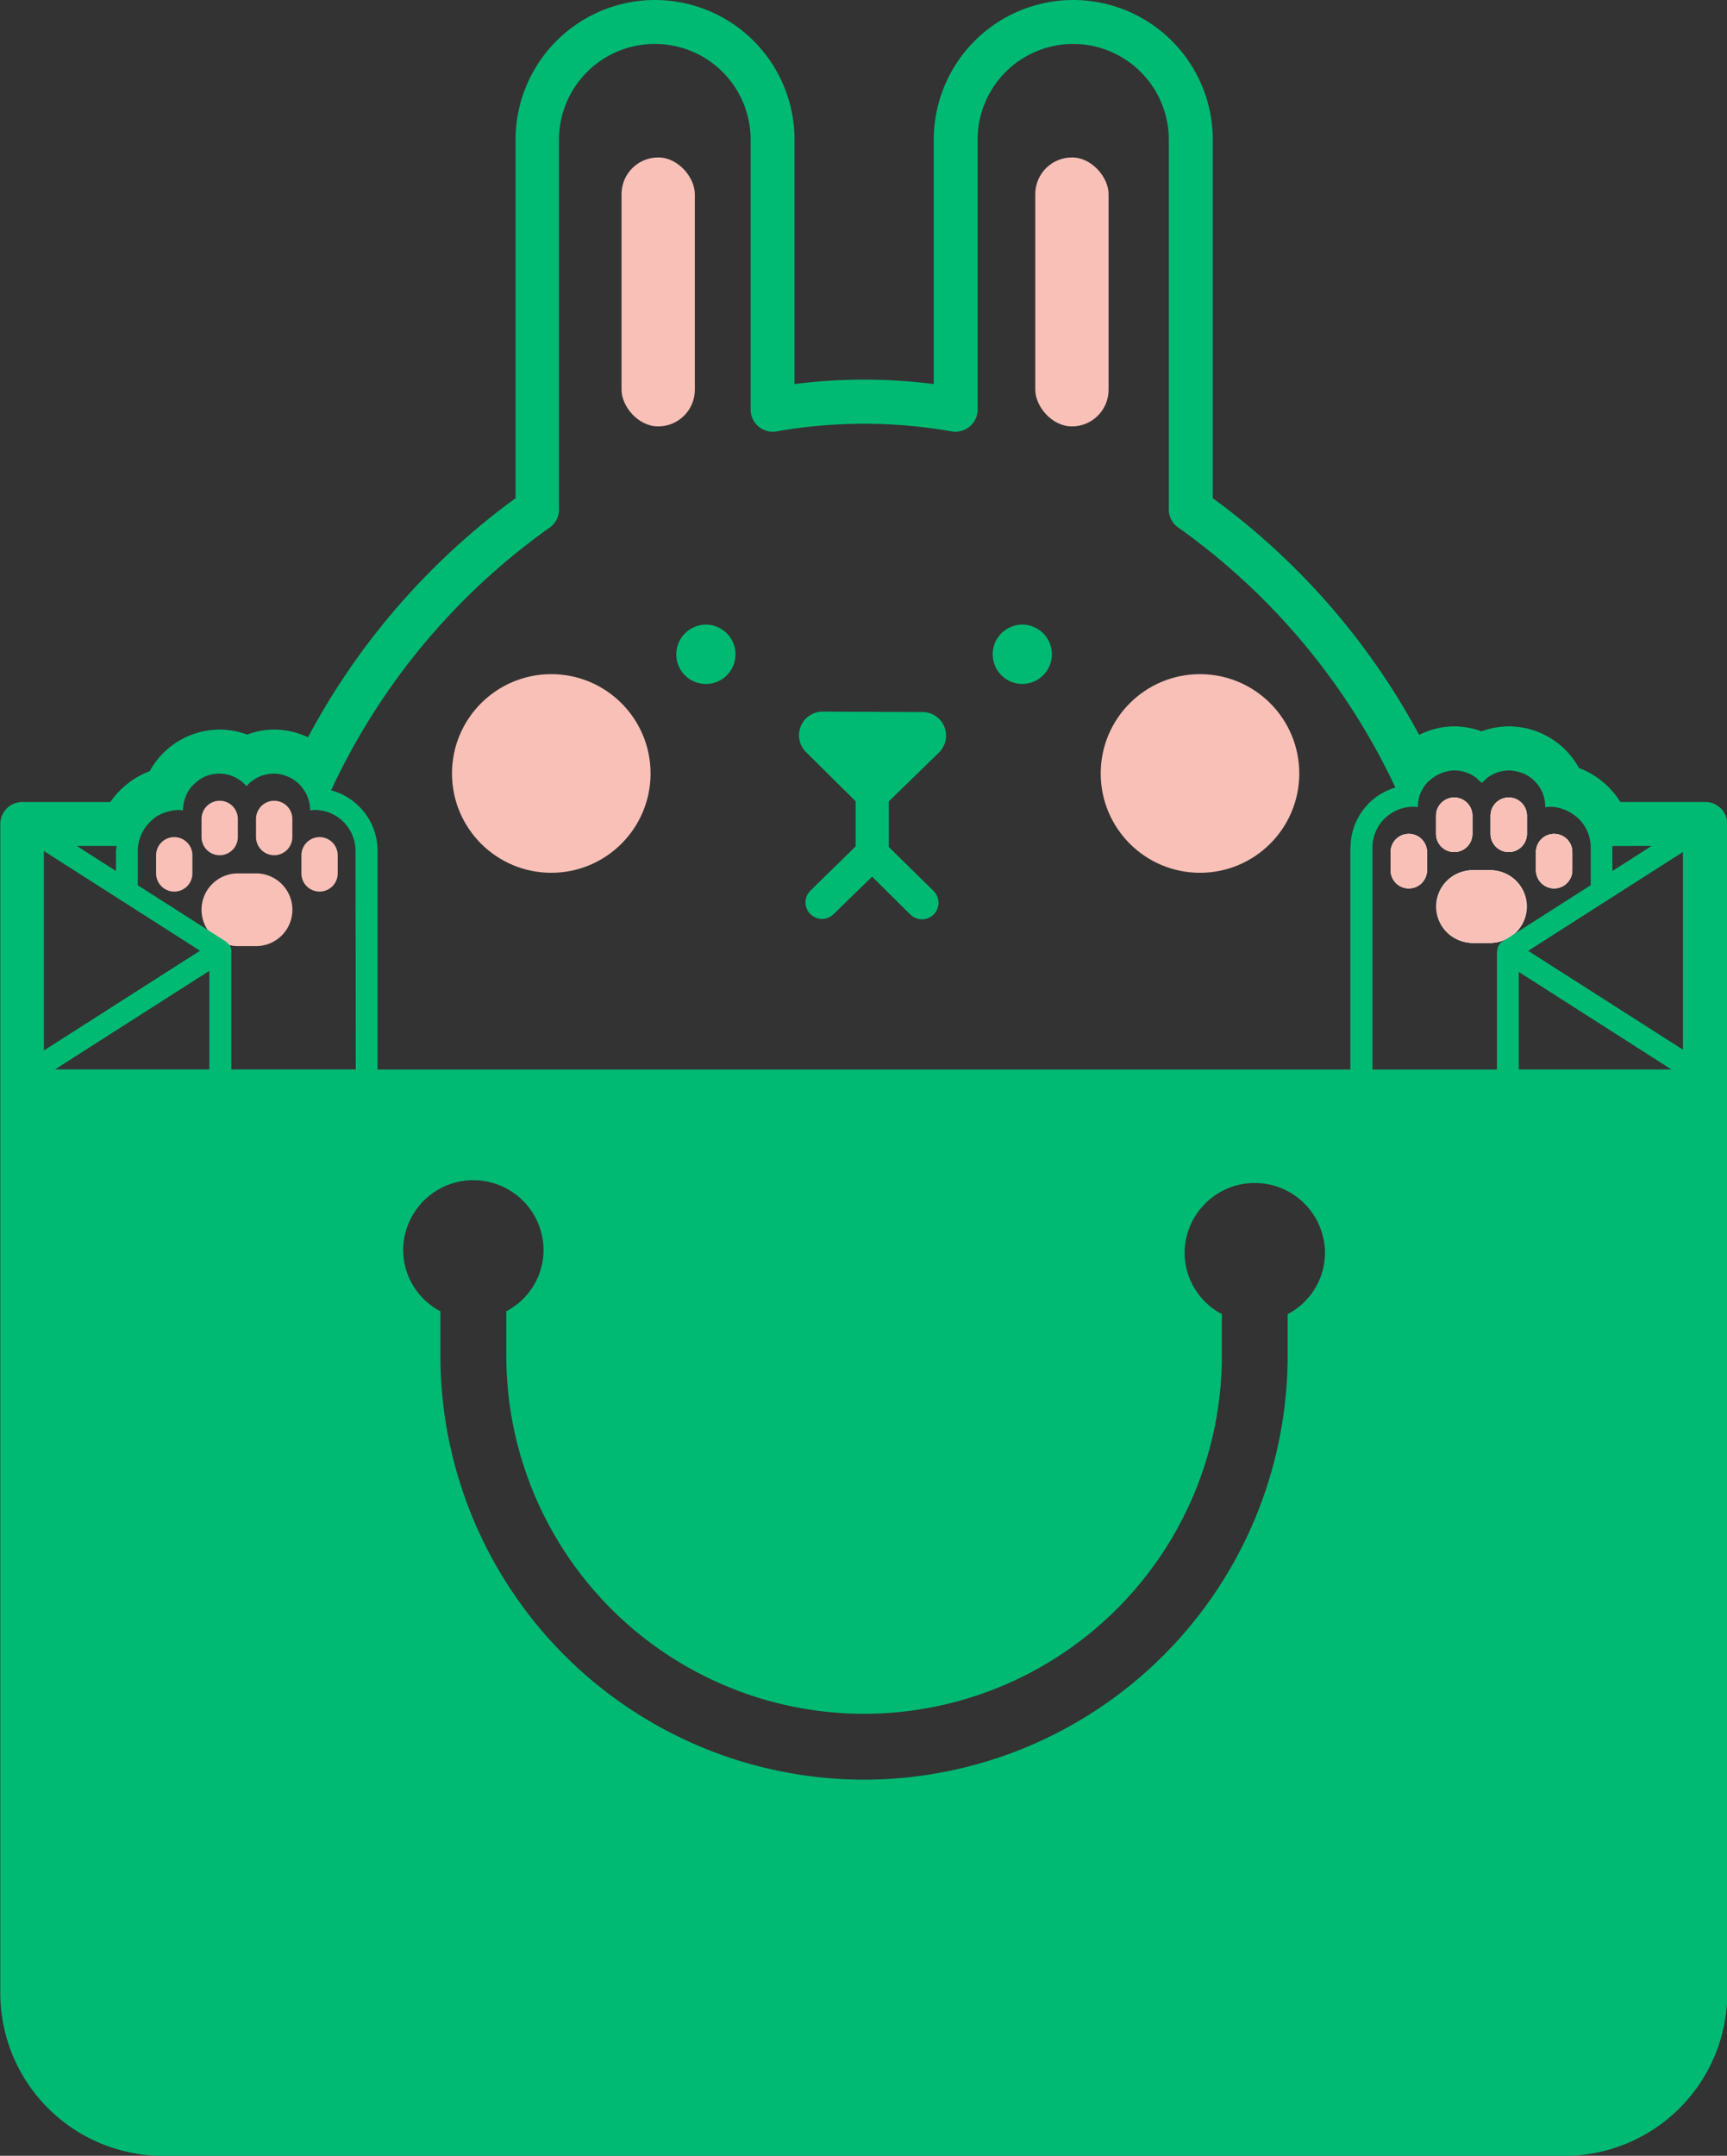 <svg xmlns="http://www.w3.org/2000/svg" width="34.441" height="42.978" viewBox="0 0 34.441 42.978"><rect x="0" y="0" width="34.441" height="42.978" fill="#333333" stroke="none"/><defs><style>.a{fill:#efc1b8;}.b{fill:#00ba74;}.c{fill:#f9c0b7;}.d{fill:none;}.e{fill:#fff;}.f{fill:#53b67a;}</style></defs><g transform="translate(-659.936 170.559)"><g transform="translate(687.669 -154.659)"><path class="a" d="M1000.047,36.269h-.362a.725.725,0,0,1-.725-.725h0a.725.725,0,0,1,.725-.725h.362a.725.725,0,0,1,.725.725h0A.725.725,0,0,1,1000.047,36.269Z" transform="translate(-998.054 -33.371)"/><path class="a" d="M1023.273,26.605v.362a.362.362,0,0,1-.362.362h0a.362.362,0,0,1-.362-.362v-.362a.362.362,0,0,1,.362-.362h0A.362.362,0,0,1,1023.273,26.605Z" transform="translate(-1019.65 -25.518)"/><path class="a" d="M1012.551,18.028v.362a.362.362,0,0,1-.362.362h0a.362.362,0,0,1-.362-.362v-.362a.362.362,0,0,1,.362-.362h0A.362.362,0,0,1,1012.551,18.028Z" transform="translate(-1009.833 -17.666)"/><path class="a" d="M999.685,18.028v.362a.362.362,0,0,1-.362.362h0a.362.362,0,0,1-.362-.362v-.362a.362.362,0,0,1,.362-.362h0A.362.362,0,0,1,999.685,18.028Z" transform="translate(-998.054 -17.666)"/><path class="a" d="M988.964,26.605v.362a.362.362,0,0,1-.362.362h0a.362.362,0,0,1-.362-.362v-.362a.362.362,0,0,1,.362-.362h0A.362.362,0,0,1,988.964,26.605Z" transform="translate(-988.239 -25.518)"/></g><g transform="translate(673.42 -158.106)"><g transform="translate(0 0)"><path class="b" d="M820.158-23.144h0a.593.593,0,0,0-.591.589.587.587,0,0,0,.171.419.591.591,0,0,0,.418.175h0a.586.586,0,0,0,.416-.171.588.588,0,0,0,.175-.417.585.585,0,0,0-.171-.419A.587.587,0,0,0,820.158-23.144Z" transform="translate(-819.564 23.144)"/><path class="b" d="M895.282-22.969a.586.586,0,0,0-.417-.175h0a.586.586,0,0,0-.416.171.587.587,0,0,0-.175.417.586.586,0,0,0,.171.419.587.587,0,0,0,.417.175h0a.587.587,0,0,0,.416-.171.586.586,0,0,0,.175-.417A.586.586,0,0,0,895.282-22.969Z" transform="translate(-887.96 23.144)"/></g><path class="b" d="M851.049-2.61l-1.994-.009a.471.471,0,0,0-.437.29.472.472,0,0,0,.1.514l.993.983,0,0,0,.9-.9.88a.329.329,0,0,0,.459.472l.769-.749.763.755a.329.329,0,0,0,.464-.468L850.372.08l0-.91,1-.973a.472.472,0,0,0,.108-.514A.471.471,0,0,0,851.049-2.61Z" transform="translate(-846.131 4.353)"/></g><circle class="c" cx="1.98" cy="1.98" r="1.98" transform="translate(668.95 -157.119)"/><circle class="c" cx="1.98" cy="1.98" r="1.98" transform="translate(681.887 -157.119)"/><rect class="c" width="1.462" height="5.362" rx="0.731" transform="translate(672.331 -167.42)"/><rect class="c" width="1.462" height="5.362" rx="0.731" transform="translate(680.582 -167.42)"/><path class="c" d="M707.51,36.3h0a.725.725,0,0,1,.725-.725h.362a.725.725,0,0,1,.725.725h0a.725.725,0,0,1-.725.725h-.362A.725.725,0,0,1,707.51,36.3Z" transform="translate(-43.555 -188.722)"/><path class="c" d="M697.151,27h0a.362.362,0,0,1,.362.362v.362a.362.362,0,0,1-.362.362h0a.362.362,0,0,1-.362-.362v-.362A.362.362,0,0,1,697.151,27Z" transform="translate(-33.74 -180.87)"/><path class="c" d="M707.872,18.422h0a.362.362,0,0,1,.362.362v.362a.362.362,0,0,1-.362.362h0a.362.362,0,0,1-.362-.362v-.362A.362.362,0,0,1,707.872,18.422Z" transform="translate(-43.555 -173.017)"/><path class="c" d="M720.738,18.422h0a.362.362,0,0,1,.362.362v.362a.362.362,0,0,1-.362.362h0a.362.362,0,0,1-.362-.362v-.362A.362.362,0,0,1,720.738,18.422Z" transform="translate(-55.334 -173.017)"/><path class="c" d="M731.46,27h0a.362.362,0,0,1,.362.362v.362a.362.362,0,0,1-.362.362h0a.362.362,0,0,1-.362-.362v-.362A.362.362,0,0,1,731.46,27Z" transform="translate(-65.151 -180.87)"/><path class="d" d="M1014.4,11.233a.712.712,0,0,0-.158.018.712.712,0,0,1,.158-.018Z" transform="translate(-324.379 -166.436)"/><path class="d" d="M1003.249,11.233h0a.71.71,0,0,1,.158.018A.71.71,0,0,0,1003.249,11.233Z" transform="translate(-314.312 -166.436)"/><path class="e" d="M988.963,19.115a.362.362,0,0,1-.725,0v-.362a.362.362,0,0,1,.725,0Zm.181-1.087a.362.362,0,0,1,.724,0v.362a.362.362,0,0,1-.724,0Zm1.087,2.536h-.362a.725.725,0,0,1,0-1.449h.362a.725.725,0,0,1,0,1.449Zm.724-2.174a.362.362,0,1,1-.724,0v-.362a.362.362,0,1,1,.724,0Zm.906.725a.362.362,0,1,1-.724,0v-.362a.362.362,0,0,1,.724,0Z" transform="translate(-300.569 -172.325)"/><path class="f" d="M1000.193,11.233a.722.722,0,0,0-.282.057.722.722,0,0,1,.282-.057Z" transform="translate(-311.256 -166.436)"/><path class="f" d="M994.672,16.753h0a.723.723,0,0,1,.057-.282A.723.723,0,0,0,994.672,16.753Z" transform="translate(-306.46 -171.231)"/><path class="f" d="M1008.6,12.97a.737.737,0,0,0-.11.1.757.757,0,0,0-.11-.1.757.757,0,0,1,.11.1A.737.737,0,0,1,1008.6,12.97Z" transform="translate(-319.006 -168.026)"/><path class="f" d="M1005.12,11.442a.718.718,0,0,1,.275.129A.718.718,0,0,0,1005.12,11.442Z" transform="translate(-316.025 -166.627)"/><path class="f" d="M1016.115,11.233h0a.722.722,0,0,1,.282.057A.722.722,0,0,0,1016.115,11.233Z" transform="translate(-326.092 -166.436)"/><path class="f" d="M1025.359,20.049a.812.812,0,0,0-.576-.239.8.8,0,0,0-.091.009.8.8,0,0,1,.091-.009A.812.812,0,0,1,1025.359,20.049Z" transform="translate(-333.944 -174.288)"/><path class="f" d="M1024.075,16.753a.723.723,0,0,0-.057-.282.723.723,0,0,1,.057.282Z" transform="translate(-333.327 -171.231)"/><path class="f" d="M987.443,19.819a.745.745,0,0,0-.667.23.813.813,0,0,1,.576-.239A.8.8,0,0,1,987.443,19.819Z" transform="translate(-299.231 -174.288)"/><path class="c" d="M1000.048,34.82h-.362a.725.725,0,0,0,0,1.449h.362a.725.725,0,0,0,0-1.449Z" transform="translate(-310.387 -188.03)"/><path class="c" d="M1022.91,26.243a.362.362,0,0,0-.362.362v.362a.362.362,0,0,0,.725,0v-.362A.362.362,0,0,0,1022.91,26.243Z" transform="translate(-331.981 -180.178)"/><path class="c" d="M1012.188,17.666a.362.362,0,0,0-.362.362v.362a.362.362,0,0,0,.725,0v-.362A.362.362,0,0,0,1012.188,17.666Z" transform="translate(-322.165 -172.325)"/><path class="c" d="M999.323,18.753a.362.362,0,0,0,.362-.362v-.362a.362.362,0,0,0-.724,0v.362A.362.362,0,0,0,999.323,18.753Z" transform="translate(-310.387 -172.325)"/><path class="c" d="M988.6,26.243a.362.362,0,0,0-.362.362v.362a.362.362,0,0,0,.725,0v-.362A.362.362,0,0,0,988.6,26.243Z" transform="translate(-300.569 -180.178)"/><path class="f" d="M961.97,115.288h0Z" transform="translate(-276.519 -261.701)"/><path class="b" d="M693.939-154.57h-1.688a1.682,1.682,0,0,0-.827-.679,1.6,1.6,0,0,0-1.4-.829,1.583,1.583,0,0,0-.543.1,1.583,1.583,0,0,0-.543-.1,1.563,1.563,0,0,0-.7.171,14.129,14.129,0,0,0-4.116-4.72v-7.15a2.785,2.785,0,0,0-2.782-2.782,2.785,2.785,0,0,0-2.782,2.782v4.875a10.935,10.935,0,0,0-2.777,0v-4.875A2.785,2.785,0,0,0,673-170.559a2.785,2.785,0,0,0-2.782,2.782v7.15a14.124,14.124,0,0,0-4.14,4.768,1.564,1.564,0,0,0-.67-.155,1.584,1.584,0,0,0-.544.1,1.583,1.583,0,0,0-.543-.1,1.6,1.6,0,0,0-1.4.83,1.682,1.682,0,0,0-.785.615h-1.756a.438.438,0,0,0-.438.438v23.308a3.247,3.247,0,0,0,3.243,3.243h27.955a3.247,3.247,0,0,0,3.243-3.243v-23.308A.437.437,0,0,0,693.939-154.57Zm-1.066.876-.782.5v-.468c0-.011,0-.021,0-.031Zm-30.612,0c0,.032-.012.062-.012.1v.4l-.782-.5Zm-1.45,4.078v-3.977l3.114,1.988Zm3.3.377h-3.078l3.078-1.965Zm2.92,0h-2.482V-151.6a.218.218,0,0,0-.03-.108c-.005-.01-.015-.015-.022-.024a.211.211,0,0,0-.049-.052l-1.764-1.126v-.684a.81.81,0,0,1,.279-.61h0a.81.81,0,0,1,.076-.066.816.816,0,0,1,.189-.091l.05-.016a.809.809,0,0,1,.216-.033.8.8,0,0,1,.091.009h0v-.009h0a.724.724,0,0,1,.029-.191c0-.015.009-.031.014-.046a.724.724,0,0,1,.08-.167h0a.727.727,0,0,1,.124-.136l.036-.029a.718.718,0,0,1,.159-.1.721.721,0,0,1,.136-.042.73.73,0,0,1,.146-.015.719.719,0,0,1,.543.25.72.72,0,0,1,.544-.25.712.712,0,0,1,.174.023l.042.013a.7.7,0,0,1,.127.054l.028.015a.733.733,0,0,1,.248.249h0a.716.716,0,0,1,.105.37v.009a.8.8,0,0,1,.091-.009.815.815,0,0,1,.815.815Zm18.584,4.878v.835a8.457,8.457,0,0,1-8.448,8.447,8.457,8.457,0,0,1-8.448-8.447v-.891a1.384,1.384,0,0,1-.743-1.214,1.4,1.4,0,0,1,1.4-1.4,1.4,1.4,0,0,1,1.4,1.4,1.384,1.384,0,0,1-.743,1.214v.891a7.143,7.143,0,0,0,7.135,7.134,7.143,7.143,0,0,0,7.135-7.134v-.835a1.384,1.384,0,0,1-.743-1.214,1.4,1.4,0,0,1,1.4-1.4,1.4,1.4,0,0,1,1.4,1.4A1.385,1.385,0,0,1,685.618-144.361Zm1.251-9.3v4.424h-19.4v-4.36a1.252,1.252,0,0,0-.927-1.206,13.272,13.272,0,0,1,4.359-5.238.438.438,0,0,0,.186-.358v-7.375A1.909,1.909,0,0,1,673-169.683a1.908,1.908,0,0,1,1.906,1.906v5.384a.437.437,0,0,0,.156.335.439.439,0,0,0,.357.1,10.075,10.075,0,0,1,3.5,0,.442.442,0,0,0,.357-.1.437.437,0,0,0,.156-.335v-5.384a1.908,1.908,0,0,1,1.906-1.906,1.909,1.909,0,0,1,1.907,1.906v7.375a.437.437,0,0,0,.186.358,13.27,13.27,0,0,1,4.333,5.185A1.252,1.252,0,0,0,686.869-153.663Zm2.923,2.069s0,.006,0,.01v2.345h-2.482v-4.424a.811.811,0,0,1,.139-.456.811.811,0,0,1,.1-.121.812.812,0,0,1,.576-.239.8.8,0,0,1,.091.009v-.009h0a.721.721,0,0,1,.057-.282.721.721,0,0,1,.146-.216c.016-.017.036-.029.054-.044a.718.718,0,0,1,.151-.1.726.726,0,0,1,.1-.042l.041-.013a.712.712,0,0,1,.181-.025.71.71,0,0,1,.158.018.711.711,0,0,1,.145.05.734.734,0,0,1,.13.079c.019.015.035.033.053.05a.74.74,0,0,1,.057.053.741.741,0,0,1,.057-.053.727.727,0,0,1,.053-.05.73.73,0,0,1,.13-.079.715.715,0,0,1,.145-.05.711.711,0,0,1,.158-.018.715.715,0,0,1,.214.036c.023.007.046.012.068.021a.727.727,0,0,1,.385.385.725.725,0,0,1,.057.282v.009a.8.8,0,0,1,.091-.009.815.815,0,0,1,.188.024c.018,0,.036.011.054.017a.822.822,0,0,1,.12.048l.053.029a.809.809,0,0,1,.107.076c.013.011.026.02.038.031a.819.819,0,0,1,.118.137.811.811,0,0,1,.138.453v.748l-1.764,1.126a.219.219,0,0,0-.1.185S689.791-151.6,689.791-151.594Zm.435,2.354v-1.945l3.046,1.945Zm3.275-.394-3.087-1.971,3.087-1.971Z"/></g></svg>